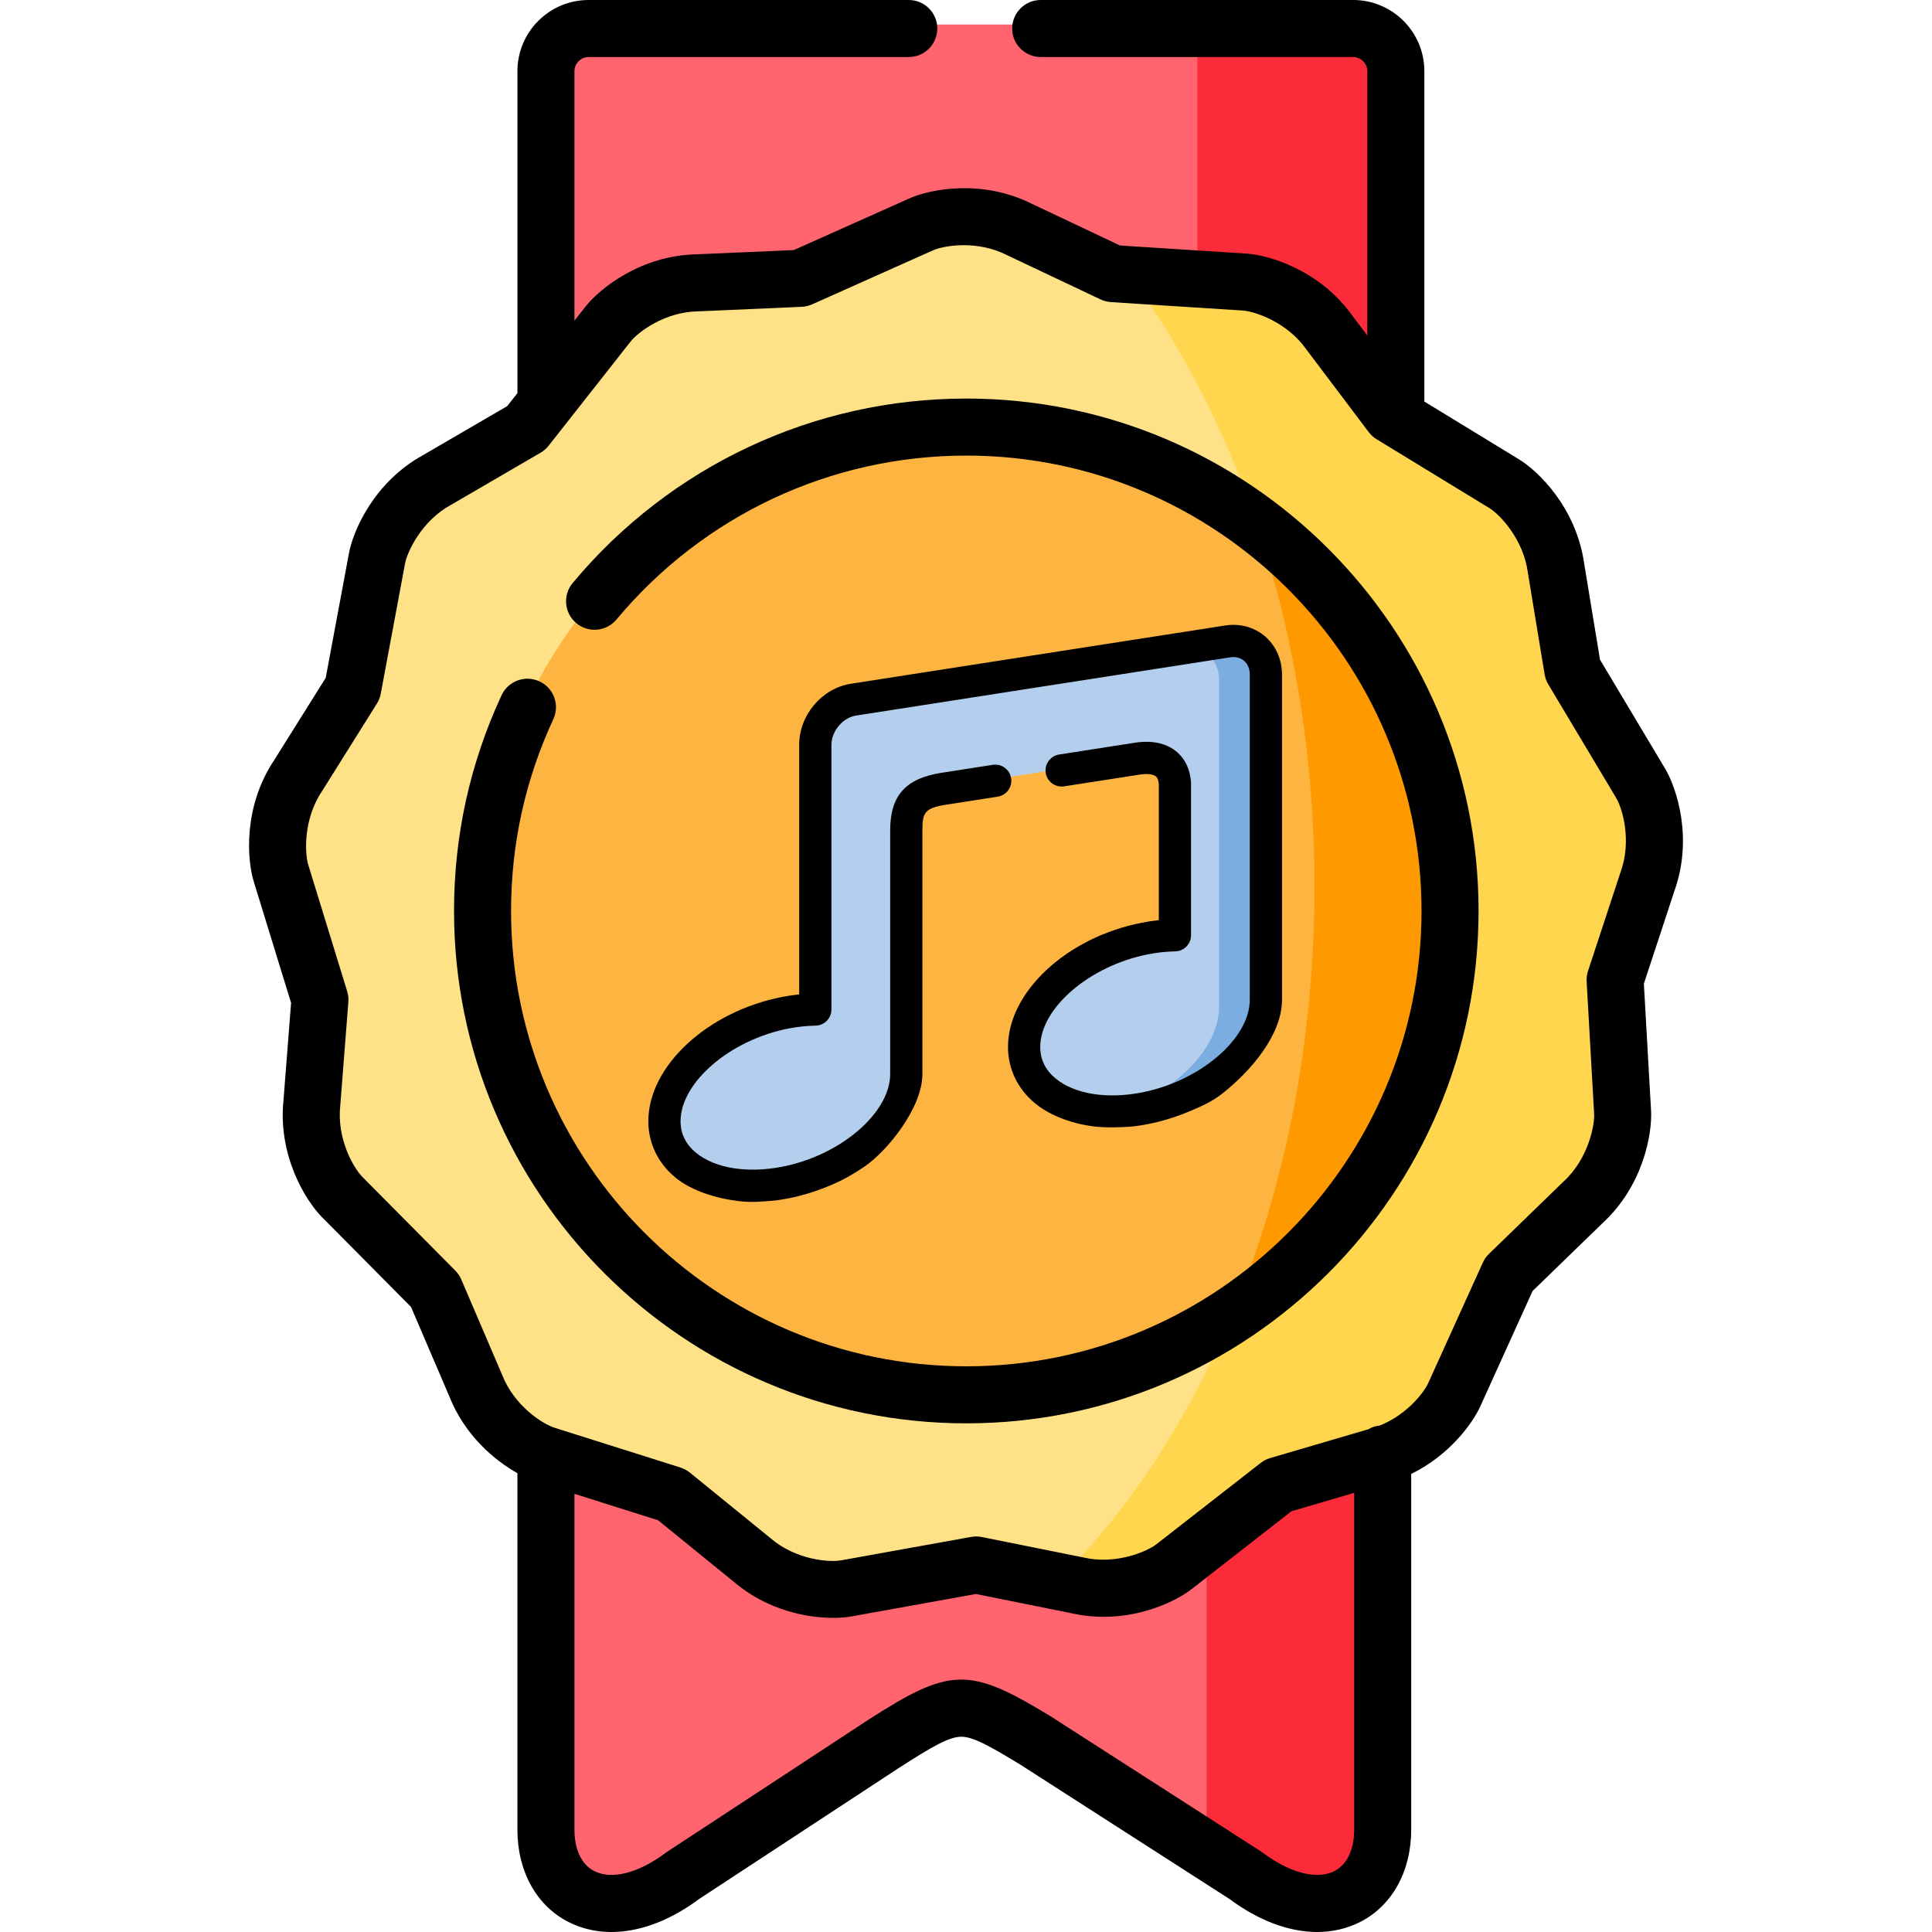 <?xml version="1.0" encoding="UTF-8" standalone="no"?>
<svg
   id="Layer_1"
   enable-background="new 0 0 512 512"
   height="512"
   viewBox="0 0 512 512"
   width="512"
   version="1.1"
   sodipodi:docname="music-level-2.svg"
   inkscape:version="1.1.1 (c3084ef, 2021-09-22)"
   xmlns:inkscape="http://www.inkscape.org/namespaces/inkscape"
   xmlns:sodipodi="http://sodipodi.sourceforge.net/DTD/sodipodi-0.dtd"
   xmlns="http://www.w3.org/2000/svg"
   xmlns:svg="http://www.w3.org/2000/svg">
  <defs
     id="defs855">
    <clipPath
       clipPathUnits="userSpaceOnUse"
       id="clipPath5018">
      <path
         d="M 0,512 H 512 V 0 H 0 Z"
         id="path5016" />
    </clipPath>
  </defs>
  <sodipodi:namedview
     id="namedview853"
     pagecolor="#ffffff"
     bordercolor="#666666"
     borderopacity="1.0"
     inkscape:pageshadow="2"
     inkscape:pageopacity="0.0"
     inkscape:pagecheckerboard="0"
     showgrid="false"
     inkscape:zoom="1.1685791"
     inkscape:cx="268.27453"
     inkscape:cy="307.63858"
     inkscape:window-width="1312"
     inkscape:window-height="969"
     inkscape:window-x="0"
     inkscape:window-y="38"
     inkscape:window-maximized="0"
     inkscape:current-layer="Layer_1" />
  <g
     clip-rule="evenodd"
     fill-rule="evenodd"
     id="g844">
    <path
       d="m144.206 17.856v87.034h1.024l110.855 35.491 114.327-37.683v-84.842c0-6.261-5.122-11.356-11.353-11.356h-203.5c-6.231 0-11.353 5.095-11.353 11.356z"
       fill="#ff646f"
       id="path824" />
    <path
       d="m317.318 6.5v113.702l7.597-2.505 38.811-12.808 1.736-.569 4.951-1.622v-84.842c0-6.261-5.122-11.356-11.353-11.356z"
       fill="#fc2b3a"
       id="path826" />
    <path
       d="m144.206 437.659v48.213c0 18.528 17.129 26.725 36.506 12.181l53.407-35.036c19.462-12.523 21.454-12.409 40.376-.882l55.911 35.918c19.377 14.544 36.506 6.347 36.506-12.181v-99.757c-.484.142-.996.285-1.508.427l-109.319-39.362-111.88 38.963v51.516z"
       fill="#ff646f"
       id="path828" />
    <path
       d="m89.917 317.439 24.783 24.989c6.203 14.544 12.52 38.337 29.506 43.716l33.518 10.588 21.283 17.304c8.792 7.571 20.202 8.51 25.125 7.628l34.6-6.233 26.86 5.408c11.296 2.618 21.852-1.878 25.779-4.952l27.742-21.631 26.291-7.713c9.703-2.533 16.418-9.534 19.405-14.316.484-.768.854-1.452 1.138-2.078l14.54-32.076 19.69-19.097c8.565-7.827 10.869-19.097 10.585-24.078l-1.992-35.178 8.593-26.099c3.955-10.901.768-21.944-1.793-26.241l-18.068-30.226-4.467-27.095c-1.593-11.527-9.504-19.809-13.772-22.399l-46.55-40.273c-6.715-9.449-17.584-13.092-22.564-13.405l-35.083-2.248-24.783-11.726c-10.357-5.237-21.653-3.415-26.234-1.366l-32.096 14.344-27.372 1.195c-11.581.171-20.743 7.058-23.844 10.986l-21.767 27.664-23.702 13.804c-10.186 5.55-15.109 15.938-16.019 20.862l-6.459 34.637-14.568 23.253c-6.459 9.648-6.004 21.147-4.524 25.928l10.329 33.67-2.106 27.38c-1.251 11.555 4.496 21.516 7.996 25.074z"
       fill="#ffe287"
       id="path830" />
    <path
       d="m332.712 137.877c31.612 23.48 52.127 61.078 52.127 103.485 0 42.606-20.686 80.374-52.554 103.798-2.02 1.508-4.097 2.932-6.203 4.298-11.751 27.835-27.657 51.799-46.522 70.185l6.032 1.195c11.296 2.618 21.852-1.878 25.779-4.952l27.742-21.631 26.291-7.713c9.703-2.533 16.418-9.534 19.405-14.316.484-.768.854-1.452 1.138-2.078l14.54-32.076 19.69-19.097c8.565-7.827 10.869-19.097 10.585-24.078l-1.992-35.178 8.593-26.099c3.955-10.901.768-21.944-1.793-26.241l-18.068-30.226-4.467-27.095c-1.593-11.527-9.504-19.809-13.772-22.399l-46.55-40.273c-6.715-9.449-17.584-13.092-22.564-13.405l-31.612-2.021c14.058 18.728 25.695 41.07 34.175 65.917z"
       fill="#ffd64d"
       id="path832" />
    <path
       d="m127.333 241.362c0 71.125 57.647 128.787 128.753 128.787s128.753-57.662 128.753-128.787-57.647-128.787-128.753-128.787-128.753 57.662-128.753 128.787z"
       fill="#fdb440"
       id="path834" />
    <path
       d="m332.712 137.877c10.044 29.372 15.649 62.302 15.649 97.081 0 39.675-7.313 76.931-20.145 109.263-.683 1.765-1.394 3.501-2.134 5.237 2.106-1.366 4.183-2.789 6.203-4.298 31.868-23.424 52.554-61.192 52.554-103.798 0-42.407-20.516-80.005-52.127-103.485z"
       fill="#fe9900"
       id="path836" />
    <path
       d="m319.765 409.368v81.854l10.642 6.831c19.377 14.544 36.506 6.347 36.506-12.181v-99.757c-.484.142-.996.285-1.508.427l-26.291 7.713z"
       fill="#fc2b3a"
       id="path842" />
  </g>
  <path
     d="m256.077 105.62c-40.385 0-78.405 17.817-104.311 48.881-2.673 3.205-2.241 7.97.964 10.643 3.204 2.672 7.969 2.242 10.643-.964 23.026-27.611 56.815-43.447 92.704-43.447 66.523 0 120.643 54.135 120.643 120.677s-54.12 120.677-120.643 120.677c-66.522 0-120.642-54.135-120.642-120.677 0-17.716 3.767-34.808 11.195-50.802 1.758-3.786.115-8.279-3.67-10.037-3.785-1.759-8.279-.115-10.037 3.67-8.362 18.004-12.602 37.238-12.602 57.169 0 74.876 60.899 135.791 135.755 135.791s135.756-60.916 135.756-135.791-60.9-135.79-135.755-135.79z"
     id="path846" />
  <path
     d="m441.277 203.697-17.254-28.864-4.199-25.471c-2.091-14.832-12.2-24.553-17.246-27.615l-25.109-15.331v-87.552c0-10.402-8.461-18.864-18.861-18.864h-82.812c-4.173 0-7.557 3.383-7.557 7.557s3.383 7.557 7.557 7.557h82.812c2.032 0 3.748 1.717 3.748 3.75v70.056l-3.969-5.262c-8.671-12.159-22.156-16.079-28.08-16.451l-33.49-2.146-23.287-11.018c-13.34-6.7-27.1-3.894-32.52-1.468l-30.644 13.695-25.712 1.123c-14.87.264-25.759 9.14-29.454 13.82l-2.965 3.769v-66.118c0-2.033 1.716-3.75 3.747-3.75h84.852c4.173 0 7.557-3.383 7.557-7.557s-3.383-7.557-7.556-7.557h-84.852c-10.4 0-18.86 8.462-18.86 18.864v85.325l-2.704 3.437-22.267 12.968c-13.081 7.176-18.583 20.123-19.664 25.969l-6.168 33.078-13.687 21.846c-8.271 12.439-7.138 26.463-5.381 32.142l9.89 32.15-2.006 25.721c-1.555 14.783 5.919 26.71 10.121 30.982l23.662 23.859 10.158 23.717c4.133 10.386 11.983 16.951 18.044 20.347v94.465c0 11.088 5.102 20.258 13.648 24.529 9.988 4.992 22.587 2.728 34.595-6.208l52.929-34.722c8.761-5.637 13.201-8.162 16.351-8.219 3.041-.041 7.122 2.136 15.754 7.392l55.371 35.571c7.811 5.804 15.867 8.786 23.294 8.786 3.984 0 7.787-.859 11.272-2.6 8.546-4.271 13.648-13.44 13.648-24.529v-94.26c10.115-4.95 16.233-13.361 18.28-17.846l13.885-30.632 18.5-17.944c10.973-10.091 13.237-23.964 12.898-29.9l-1.902-33.597 8.074-24.526c5.03-13.994.612-27.344-2.441-32.468zm-87.697 292.184c-4.662 2.329-11.753.49-18.965-4.924-.147-.11-.298-.215-.452-.314l-55.671-35.764c-.051-.033-.102-.064-.153-.096-21.525-13.112-26.482-13.011-48.278 1.014l-53.178 34.885c-.133.087-.264.179-.391.275-7.213 5.414-14.302 7.254-18.965 4.924-3.362-1.681-5.291-5.693-5.291-11.01v-88.988l22.168 7.002 19.998 16.259c8.89 7.609 19.442 9.607 26.399 9.607 1.906 0 3.542-.15 4.8-.375l33.033-5.951 25.229 5.079c14.56 3.328 27.239-2.704 31.909-6.359l26.487-20.652 16.613-4.874v89.252c-.001 5.316-1.93 9.329-5.292 11.01zm75.892-264.756c-.026.071-.051.143-.074.214l-8.556 25.987c-.296.899-.421 1.845-.367 2.79l1.983 35.03c.18 3.148-1.608 12.04-8.092 17.966-.055.05-.11.102-.164.154l-19.605 19.016c-.68.66-1.23 1.441-1.622 2.305l-14.47 31.922c-1.221 2.677-5.802 8.459-12.825 11.26-1.111.109-2.147.464-3.064 1.001l-25.997 7.627c-.913.268-1.768.706-2.519 1.292l-27.634 21.547c-2.469 1.932-10.757 5.502-19.304 3.52-.072-.017-.144-.032-.215-.046l-26.745-5.384c-.934-.188-1.894-.198-2.831-.029l-34.444 6.205c-3.215.578-12.038-.102-18.752-5.883-.054-.046-.108-.092-.164-.137l-21.192-17.23c-.739-.6-1.583-1.056-2.491-1.342l-33.364-10.539c-.002 0-.003-.001-.005-.002-.012-.004-.023-.009-.035-.013-3.141-1.015-10.585-5.723-13.831-13.948-.026-.067-.054-.135-.083-.201l-10.766-25.137c-.374-.875-.911-1.671-1.581-2.346l-24.655-24.86c-2.316-2.354-6.788-10.059-5.835-18.853.008-.076.015-.151.021-.227l2.125-27.262c.074-.947-.032-1.901-.311-2.809l-10.316-33.537c-.932-3.011-1.327-12.071 3.565-19.379.042-.063.084-.127.124-.192l14.505-23.153c.503-.803.851-1.694 1.025-2.627l6.434-34.5c.573-3.1 4.424-11.31 12.135-15.511.063-.034.126-.069.188-.105l23.6-13.745c.822-.479 1.547-1.109 2.136-1.857l21.665-27.535c2.034-2.575 9.091-7.936 17.923-8.066.073-.001.146-.003.219-.006l27.255-1.191c.95-.041 1.885-.262 2.753-.65l31.961-14.284c1.528-.683 4.559-1.4 8.216-1.4 3.488 0 7.545.652 11.409 2.606.059.03.118.059.178.087l24.677 11.676c.863.408 1.796.649 2.749.71l34.941 2.239c3.13.197 11.7 3.04 16.776 10.203.043.062.088.122.133.182l16.46 21.821c.573.759 1.283 1.403 2.095 1.899l29.907 18.261c2.672 1.622 8.936 8.122 10.147 16.877.009.065.019.13.029.194l4.448 26.979c.154.936.483 1.834.97 2.648l17.985 30.087c1.685 2.828 4.19 11.362 1.172 19.681z"
     id="path850" />
  <g
     id="g3160"
     transform="matrix(0.565,0,0,0.565,112.476,165.592)"
     style="stroke-width:1.771">
    <g
       clip-rule="evenodd"
       fill-rule="evenodd"
       id="g2014"
       style="stroke-width:1.347">
      <path
         d="M 264.11,24.33 377.392,6.711 c 9.874,-1.537 17.984,5.493 17.984,15.626 v 153.189 0.114 c -0.114,22.059 -25.582,44.858 -56.997,50.978 -31.472,6.148 -56.968,-6.774 -56.968,-28.862 0,-22.087 25.496,-44.972 56.968,-51.091 4.894,-0.968 9.618,-1.452 14.114,-1.537 V 73.571 C 351.639,62.043 342.135,60.649 334.139,62.043 l -90.518,14.061 c -13.09,2.049 -17.756,6.717 -17.756,19.611 v 114.764 c 0,22.087 -25.525,44.972 -56.997,51.12 -31.472,6.12 -56.997,-6.803 -56.997,-28.862 0,-22.087 25.525,-44.972 56.997,-51.12 4.866,-0.939 9.618,-1.423 14.114,-1.509 V 55.383 c 0,-10.133 8.11,-19.697 17.984,-21.234 z"
         fill="#b4cfed"
         id="path2010"
         style="stroke-width:1.025" />
      <path
         d="M 395.376,175.526 V 22.337 c 0,-10.133 -8.11,-17.163 -17.984,-15.626 l -22.594,3.529 c 9.874,-1.509 17.927,5.522 17.927,15.626 v 153.189 0.114 c -0.114,20.095 -21.285,40.816 -48.83,48.957 4.638,-0.028 9.476,-0.541 14.484,-1.509 31.415,-6.12 56.883,-28.919 56.997,-50.978 z"
         fill="#7cade0"
         id="path2012"
         style="stroke-width:1.025" />
    </g>
    <path
       d="m 374.383,219.745 c 13.556,-10.739 27.779,-27.546 27.862,-43.768 V 23.322 c 0,-7.06 -2.909,-13.601 -7.983,-17.945 C 389.25,1.084 382.46,-0.77 375.632,0.295 L 200.075,27.618 c -13.621,2.121 -24.289,14.688 -24.289,28.611 v 117.102 c -2.639,0.275 -5.29,0.669 -7.938,1.18 -35.227,6.888 -62.822,32.506 -62.822,58.321 0,10.276 4.515,19.658 12.716,26.417 7.65,6.305 19.456,9.872 30.069,11.089 5.643,0.647 10.176,0.203 15.24,-0.205 2.585,-0.208 5.109,-0.64 7.696,-1.143 7.288,-1.425 14.058,-3.655 20.698,-6.525 5.3,-2.291 10.359,-5.189 15.113,-8.467 10.513,-7.249 27.013,-27.34 27.013,-43.327 V 96.39 c 0,-8.344 1.041,-10.458 11.274,-12.061 l 24.04,-3.741 c 4.124,-0.641 6.947,-4.505 6.305,-8.629 -0.641,-4.124 -4.506,-6.946 -8.628,-6.305 l -24.048,3.742 C 225.653,72.037 218.459,80.11 218.459,96.39 v 114.279 c 0,18.21 -23.176,38.124 -50.603,43.486 -16.481,3.206 -31.622,0.75 -40.502,-6.57 -4.788,-3.945 -7.215,-8.909 -7.215,-14.753 0,-18.209 23.176,-38.124 50.592,-43.484 4.281,-0.827 8.572,-1.287 12.755,-1.366 4.117,-0.078 7.413,-3.438 7.413,-7.556 V 56.229 c 0,-6.332 5.375,-12.723 11.501,-13.677 L 377.957,15.229 c 2.496,-0.389 4.795,0.19 6.475,1.628 1.742,1.492 2.701,3.787 2.701,6.465 v 152.616 c -0.094,18.187 -23.268,38.055 -50.609,43.384 -16.457,3.219 -31.579,0.776 -40.452,-6.531 -4.796,-3.95 -7.229,-8.927 -7.229,-14.792 0,-18.223 23.161,-38.124 50.597,-43.462 4.252,-0.841 8.531,-1.308 12.722,-1.387 4.117,-0.078 7.413,-3.438 7.413,-7.556 V 74.339 c 0,-0.186 -0.007,-0.372 -0.021,-0.557 -0.587,-7.93 -4.256,-12.359 -7.231,-14.677 -4.89,-3.814 -11.736,-5.093 -19.793,-3.701 l -34.792,5.403 c -4.124,0.64 -6.948,4.504 -6.308,8.628 0.641,4.123 4.501,6.948 8.627,6.308 l 34.856,-5.414 c 0.046,-0.008 0.093,-0.015 0.139,-0.023 3.558,-0.622 6.613,-0.344 7.979,0.72 0.784,0.611 1.264,1.831 1.43,3.624 v 63.854 c -2.648,0.28 -5.299,0.682 -7.931,1.203 -35.215,6.852 -62.801,32.458 -62.801,58.294 0,10.299 4.522,19.697 12.735,26.46 7.457,6.141 18.825,10.024 29.171,10.978 4.337,0.4 10.19,0.325 15.264,-0.049 2.862,-0.211 5.653,-0.673 8.52,-1.234 6.967,-1.358 13.471,-3.45 19.851,-6.15 5.287,-2.237 10.162,-4.339 15.113,-8.261 z"
       id="path2016"
       sodipodi:nodetypes="scscccsccscsacassscccccssccsccsscccscccsccssccccccccccccscsacas"
       style="stroke-width:1.771" />
  </g>
</svg>
